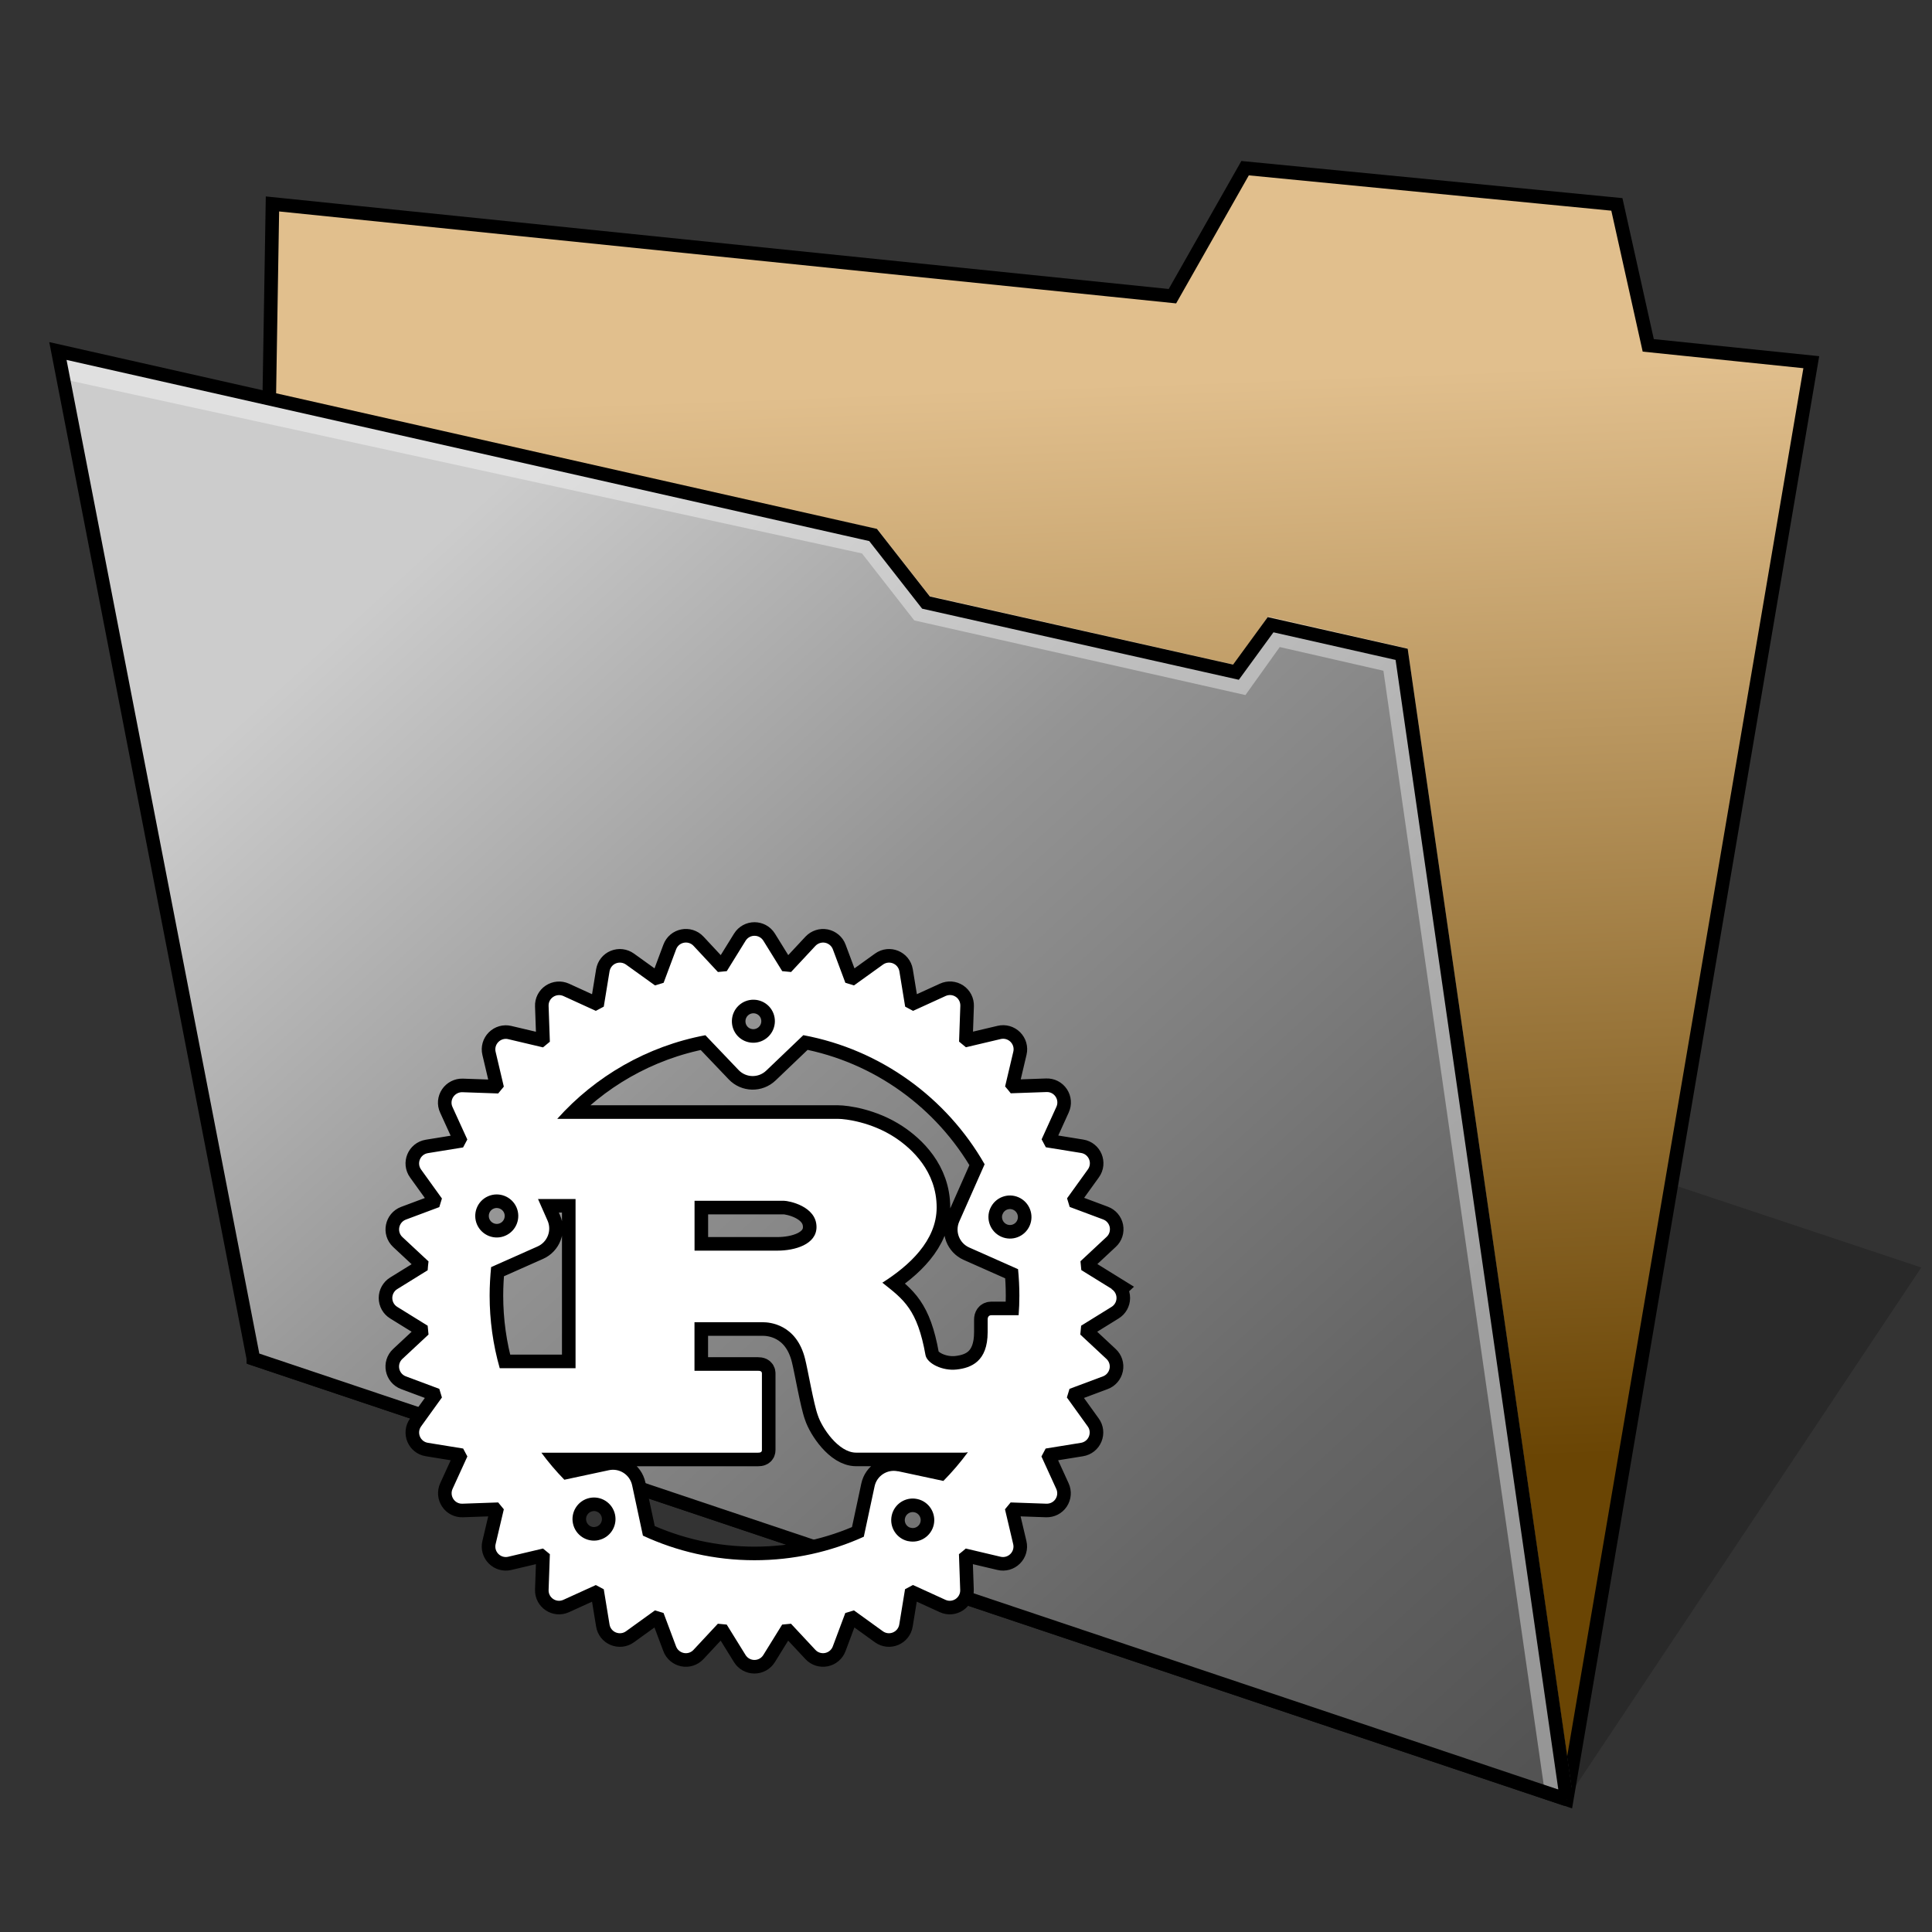 <?xml version="1.0" encoding="UTF-8" standalone="no"?>
<!-- Created with Inkscape (http://www.inkscape.org/) -->

<svg
   width="128"
   height="128"
   viewBox="0 0 33.867 33.867"
   version="1.1"
   id="svg5"
   xml:space="preserve"
   inkscape:version="1.3 (0e150ed6c4, 2023-07-21)"
   sodipodi:docname="folder-rust.svg"
   xmlns:inkscape="http://www.inkscape.org/namespaces/inkscape"
   xmlns:sodipodi="http://sodipodi.sourceforge.net/DTD/sodipodi-0.dtd"
   xmlns:xlink="http://www.w3.org/1999/xlink"
   xmlns="http://www.w3.org/2000/svg"
   xmlns:svg="http://www.w3.org/2000/svg"><rect x="0" y="0" width="33.867" height="33.867" fill="#333333" stroke="none"/><sodipodi:namedview
     id="namedview7"
     pagecolor="#ffffff"
     bordercolor="#000000"
     borderopacity="0.102"
     inkscape:showpageshadow="true"
     inkscape:pageopacity="0"
     inkscape:pagecheckerboard="false"
     inkscape:deskcolor="#dbdbdb"
     inkscape:document-units="px"
     showgrid="false"
     borderlayer="true"
     inkscape:zoom="6.4453125"
     inkscape:cx="63.922424"
     inkscape:cy="64"
     inkscape:window-width="1920"
     inkscape:window-height="1093"
     inkscape:window-x="0"
     inkscape:window-y="0"
     inkscape:window-maximized="1"
     inkscape:current-layer="layer1"
     showguides="true"><inkscape:grid
       type="xygrid"
       id="grid16"
       originx="0"
       originy="0"
       spacingy="0.265"
       spacingx="0.265"
       units="px"
       visible="false"
       empcolor="#cc3d3d"
       empopacity="0.302"
       empspacing="4" /><sodipodi:guide
       position="6.879,3.704"
       orientation="1,0"
       id="guide182"
       inkscape:locked="false" /><sodipodi:guide
       position="19.579,2.646"
       orientation="1,0"
       id="guide184"
       inkscape:locked="false" /><sodipodi:guide
       position="14.287,4.763"
       orientation="0,-1"
       id="guide186"
       inkscape:locked="false" /><sodipodi:guide
       position="10.848,17.462"
       orientation="0,-1"
       id="guide188"
       inkscape:locked="false" /></sodipodi:namedview><defs
     id="defs2"><inkscape:path-effect
       effect="perspective-envelope"
       up_left_point="1.99,6.177"
       up_right_point="27.219,7.58"
       down_left_point="2.083,31.109"
       down_right_point="28.575,31.577"
       id="path-effect2835"
       is_visible="true"
       lpeversion="1"
       deform_type="perspective"
       horizontal_mirror="false"
       vertical_mirror="false"
       overflow_perspective="false" /><inkscape:path-effect
       effect="perspective-envelope"
       up_left_point="4.824,3.65"
       up_right_point="32.915,2.106"
       down_left_point="5.292,31.568"
       down_right_point="31.605,31.568"
       id="path-effect2833"
       is_visible="true"
       lpeversion="1"
       deform_type="perspective"
       horizontal_mirror="false"
       vertical_mirror="false"
       overflow_perspective="false" /><inkscape:path-effect
       effect="perspective-envelope"
       up_left_point="6.333,3.402"
       up_right_point="31.732,3.402"
       down_left_point="5.457,31.75"
       down_right_point="31.732,31.75"
       id="path-effect13169"
       is_visible="true"
       lpeversion="1"
       deform_type="perspective"
       horizontal_mirror="false"
       vertical_mirror="false"
       overflow_perspective="false" /><inkscape:path-effect
       effect="perspective-envelope"
       up_left_point="5.457,3.402"
       up_right_point="31.732,3.402"
       down_left_point="5.457,31.75"
       down_right_point="31.732,31.75"
       id="path-effect13167"
       is_visible="true"
       lpeversion="1"
       deform_type="perspective"
       horizontal_mirror="false"
       vertical_mirror="false"
       overflow_perspective="false" /><inkscape:path-effect
       effect="perspective-envelope"
       up_left_point="5.539,3.402"
       up_right_point="31.732,3.609"
       down_left_point="4.762,31.75"
       down_right_point="31.732,31.75"
       id="path-effect13165"
       is_visible="true"
       lpeversion="1"
       deform_type="perspective"
       horizontal_mirror="false"
       vertical_mirror="false"
       overflow_perspective="false" /><inkscape:path-effect
       effect="perspective-envelope"
       up_left_point="5.539,3.402"
       up_right_point="31.732,3.609"
       down_left_point="4.762,31.75"
       down_right_point="31.732,31.75"
       id="path-effect13163"
       is_visible="true"
       lpeversion="1"
       deform_type="perspective"
       horizontal_mirror="false"
       vertical_mirror="false"
       overflow_perspective="false" /><inkscape:path-effect
       effect="perspective-envelope"
       up_left_point="2.117,6.35"
       up_right_point="28.575,5.292"
       down_left_point="3.022,31.75"
       down_right_point="29.084,31.75"
       id="path-effect12133"
       is_visible="true"
       lpeversion="1"
       deform_type="perspective"
       horizontal_mirror="false"
       vertical_mirror="false"
       overflow_perspective="false" /><inkscape:path-effect
       effect="perspective-envelope"
       up_left_point="4.762,3.44"
       up_right_point="31.75,3.969"
       down_left_point="4.762,31.75"
       down_right_point="31.609,31.75"
       id="path-effect12131"
       is_visible="true"
       lpeversion="1"
       deform_type="perspective"
       horizontal_mirror="false"
       vertical_mirror="false"
       overflow_perspective="false" /><inkscape:path-effect
       effect="perspective-envelope"
       up_left_point="2.117,6.35"
       up_right_point="28.575,8.467"
       down_left_point="1.058,31.75"
       down_right_point="28.575,31.75"
       id="path-effect12129"
       is_visible="true"
       lpeversion="1"
       deform_type="perspective"
       horizontal_mirror="false"
       vertical_mirror="false"
       overflow_perspective="false" /><inkscape:path-effect
       effect="perspective-envelope"
       up_left_point="3.175,3.175"
       up_right_point="31.75,4.233"
       down_left_point="3.175,31.75"
       down_right_point="30.516,31.75"
       id="path-effect12105"
       is_visible="true"
       lpeversion="1"
       deform_type="perspective"
       horizontal_mirror="false"
       vertical_mirror="false"
       overflow_perspective="false" /><inkscape:path-effect
       effect="perspective-envelope"
       up_left_point="1.058,8.467"
       up_right_point="28.575,7.408"
       down_left_point="1.058,31.75"
       down_right_point="28.575,31.75"
       id="path-effect12103"
       is_visible="true"
       lpeversion="1"
       deform_type="perspective"
       horizontal_mirror="false"
       vertical_mirror="false"
       overflow_perspective="false" /><inkscape:path-effect
       effect="perspective-envelope"
       up_left_point="1.058,7.408"
       up_right_point="26.458,11.642"
       down_left_point="3.175,27.517"
       down_right_point="28.575,31.75"
       id="path-effect12101"
       is_visible="true"
       lpeversion="1"
       deform_type="perspective"
       horizontal_mirror="false"
       vertical_mirror="false"
       overflow_perspective="false" /><inkscape:path-effect
       effect="perspective-envelope"
       up_left_point="5.292,3.175"
       up_right_point="30.692,5.292"
       down_left_point="3.175,27.517"
       down_right_point="28.575,31.75"
       id="path-effect12099"
       is_visible="true"
       lpeversion="1"
       deform_type="perspective"
       horizontal_mirror="false"
       vertical_mirror="false"
       overflow_perspective="false" /><inkscape:path-effect
       effect="perspective-envelope"
       up_left_point="4.233,8.467"
       up_right_point="27.517,8.467"
       down_left_point="2.646,32.279"
       down_right_point="27.517,31.75"
       id="path-effect12087"
       is_visible="true"
       lpeversion="1"
       deform_type="perspective"
       horizontal_mirror="false"
       vertical_mirror="false"
       overflow_perspective="false" /><inkscape:path-effect
       effect="perspective-envelope"
       up_left_point="6.879,5.556"
       up_right_point="30.692,5.292"
       down_left_point="6.879,31.75"
       down_right_point="29.633,31.75"
       id="path-effect12085"
       is_visible="true"
       lpeversion="1"
       deform_type="perspective"
       horizontal_mirror="false"
       vertical_mirror="false"
       overflow_perspective="false" /><linearGradient
       inkscape:collect="always"
       id="linearGradient935"><stop
         style="stop-color:#000000;stop-opacity:1;"
         offset="0"
         id="stop931" /><stop
         style="stop-color:#000000;stop-opacity:0;"
         offset="1"
         id="stop933" /></linearGradient><linearGradient
       id="linearGradient4381"
       inkscape:collect="always"><stop
         id="stop4377"
         offset="0"
         style="stop-color:#fafafa;stop-opacity:0" /><stop
         id="stop4379"
         offset="1"
         style="stop-color:#252525;stop-opacity:0.65" /></linearGradient><linearGradient
       inkscape:collect="always"
       id="linearGradient4365"><stop
         style="stop-color:#e1bf8d;stop-opacity:1"
         offset="0"
         id="stop4361" /><stop
         style="stop-color:#6a4504;stop-opacity:1"
         offset="1"
         id="stop4363" /></linearGradient><linearGradient
       inkscape:collect="always"
       id="linearGradient4406"><stop
         style="stop-color:#cccccc;stop-opacity:1;"
         offset="0"
         id="stop4402" /><stop
         style="stop-color:#949494;stop-opacity:1;"
         offset="0.315"
         id="stop2" /><stop
         style="stop-color:#666666;stop-opacity:1;"
         offset="0.7"
         id="stop3" /><stop
         style="stop-color:#4d4d4d;stop-opacity:1;"
         offset="1"
         id="stop4404" /></linearGradient><linearGradient
       inkscape:collect="always"
       xlink:href="#linearGradient4381"
       id="linearGradient4385"
       gradientUnits="userSpaceOnUse"
       gradientTransform="matrix(4,0,0,4,-32.919,-875.694)"
       x1="13.675"
       y1="290.159"
       x2="13.043"
       y2="291.615" /><linearGradient
       inkscape:collect="always"
       xlink:href="#linearGradient4406"
       id="linearGradient1113"
       gradientUnits="userSpaceOnUse"
       x1="6.019"
       y1="273.939"
       x2="27.019"
       y2="296.939"
       gradientTransform="translate(0.03,-263.021)" /><linearGradient
       inkscape:collect="always"
       xlink:href="#linearGradient4365"
       id="linearGradient1121"
       x1="26.883"
       y1="269.458"
       x2="27.6"
       y2="288.557"
       gradientUnits="userSpaceOnUse"
       gradientTransform="translate(0.03,-263.021)" /><linearGradient
       id="linearGradient4537"
       inkscape:collect="always"><stop
         id="stop4533"
         offset="0"
         style="stop-color:#ffffff;stop-opacity:1;" /><stop
         style="stop-color:#ffffff;stop-opacity:1"
         offset="0.583"
         id="stop4541" /><stop
         id="stop4543"
         offset="0.833"
         style="stop-color:#bababa;stop-opacity:1;" /><stop
         id="stop4535"
         offset="1"
         style="stop-color:#757575;stop-opacity:1" /></linearGradient><linearGradient
       gradientTransform="matrix(4,0,0,4,5.292,-893.117)"
       gradientUnits="userSpaceOnUse"
       y2="295.413"
       x2="5.027"
       y1="292.502"
       x1="0.794"
       id="linearGradient4539"
       xlink:href="#linearGradient4537"
       inkscape:collect="always" /><linearGradient
       id="linearGradient4454"><stop
         id="stop1334"
         offset="0"
         style="stop-color:#d21e1e;stop-opacity:1" /><stop
         id="stop1336"
         offset="1"
         style="stop-color:#e05e4c;stop-opacity:1" /></linearGradient><linearGradient
       gradientTransform="translate(-384.57,-499.8)"
       gradientUnits="userSpaceOnUse"
       y2="525.725"
       x2="391.89"
       y1="544.092"
       x1="403.421"
       id="linearGradient4213"
       xlink:href="#linearGradient4454" /><linearGradient
       id="linearGradient4472"><stop
         id="stop1340"
         offset="0"
         style="stop-color:#ffa92d;stop-opacity:1" /><stop
         id="stop1342"
         offset="1"
         style="stop-color:#ffc169;stop-opacity:1" /></linearGradient><linearGradient
       gradientTransform="translate(-384.57,-499.8)"
       gradientUnits="userSpaceOnUse"
       y2="505.319"
       x2="391.154"
       y1="523.203"
       x1="401.296"
       id="linearGradient4235"
       xlink:href="#linearGradient4472" /><linearGradient
       id="linearGradient4422-8"><stop
         id="stop1346"
         offset="0"
         style="stop-color:#377d50;stop-opacity:1" /><stop
         id="stop1348"
         offset="1"
         style="stop-color:#54d883;stop-opacity:1" /></linearGradient><linearGradient
       gradientTransform="translate(-384.57,-499.8)"
       gradientUnits="userSpaceOnUse"
       y2="503.798"
       x2="413.779"
       y1="523.798"
       x1="424.602"
       id="linearGradient4257"
       xlink:href="#linearGradient4422-8" /><linearGradient
       id="linearGradient4438"><stop
         id="stop1352"
         offset="0"
         style="stop-color:#375a7d;stop-opacity:1" /><stop
         id="stop1354"
         offset="1"
         style="stop-color:#54a3d8;stop-opacity:1" /></linearGradient><linearGradient
       gradientTransform="translate(-384.57,-499.8)"
       gradientUnits="userSpaceOnUse"
       y2="525.748"
       x2="412.118"
       y1="543.488"
       x1="420.884"
       id="linearGradient4279"
       xlink:href="#linearGradient4438" /><linearGradient
       gradientTransform="translate(0.001,-0.002)"
       gradientUnits="userSpaceOnUse"
       y2="44"
       x2="44"
       y1="4"
       x1="4"
       id="linearGradient4220"
       xlink:href="#linearGradient935" /></defs><g
     inkscape:label="Layer 1"
     inkscape:groupmode="layer"
     id="layer1"><g
       id="g1"><path
         style="fill:#000000;fill-opacity:0.196;stroke:none;stroke-width:0.725;stroke-miterlimit:4;stroke-dasharray:none;stroke-opacity:1;paint-order:markers stroke fill"
         d="m 27.463,31.544 6.216,-9.325 -6.216,-2.072 z"
         id="path1768"
         inkscape:connector-curvature="0"
         sodipodi:nodetypes="cccc" /></g><g
       inkscape:label="Layer 1"
       id="layer1-3"
       transform="translate(35.062,-262.315)" /><path
       id="rect835"
       style="fill:url(#linearGradient1121);fill-opacity:1;stroke:none;stroke-width:0.538;stroke-linecap:round;paint-order:markers fill stroke;stop-color:#000000"
       d="M 4.776,3.575 20.552,5.192 21.826,2.948 28.342,3.583 28.892,6.055 31.75,6.35 27.463,31.544 4.442,23.818 Z"
       sodipodi:nodetypes="ccccccccc" /><path
       style="fill:none;stroke:#000000;stroke-width:0.238;stroke-linecap:butt;stroke-linejoin:miter;stroke-dasharray:none;stroke-opacity:1"
       d="M 4.442,23.818 4.776,3.575 20.552,5.192 l 1.274,-2.244 6.517,0.635 0.55,2.471 2.858,0.295 -4.287,25.194 z"
       id="path1549"
       sodipodi:nodetypes="ccccccccc" /><path
       id="rect833"
       style="fill:url(#linearGradient1113);fill-opacity:1;stroke:none;stroke-width:0.517;stroke-linecap:round;paint-order:markers fill stroke;stop-color:#000000"
       d="m 1.015,6.153 14.291,3.225 0.927,1.185 5.434,1.22 0.607,-0.832 2.297,0.519 2.892,20.074 -23.021,-7.725 z"
       sodipodi:nodetypes="ccccccccc" /><path
       style="fill:none;stroke:#ffffff;stroke-width:0.476;stroke-linecap:butt;stroke-linejoin:miter;stroke-dasharray:none;stroke-opacity:0.39"
       d="m 1.061,6.393 14.184,3.094 0.917,1.175 5.568,1.255 0.602,-0.842 2.131,0.487 2.849,19.803"
       id="path2"
       sodipodi:nodetypes="ccccccc" /><path
       style="fill:none;stroke:#000000;stroke-width:0.238;stroke-linecap:butt;stroke-linejoin:miter;stroke-dasharray:none;stroke-opacity:1"
       d="M 27.463,31.544 4.442,23.818 1.015,6.153 15.305,9.378 l 0.927,1.185 5.434,1.22 0.607,-0.832 2.297,0.519 2.892,20.074"
       id="path1553"
       sodipodi:nodetypes="ccccccccc" /><path
       d="m 19.488,22.594 -0.533,-0.33 c -0.004,-0.052 -0.009,-0.104 -0.015,-0.155 l 0.458,-0.427 c 0.047,-0.043 0.067,-0.108 0.055,-0.17 -0.012,-0.062 -0.056,-0.114 -0.116,-0.136 l -0.586,-0.219 c -0.015,-0.051 -0.03,-0.101 -0.046,-0.151 l 0.365,-0.507 c 0.08,-0.111 0.015,-0.267 -0.119,-0.288 l -0.618,-0.1 c -0.024,-0.047 -0.049,-0.093 -0.074,-0.139 l 0.259,-0.57 c 0.027,-0.058 0.021,-0.125 -0.014,-0.178 -0.035,-0.053 -0.095,-0.084 -0.159,-0.081 l -0.627,0.022 c -0.032,-0.041 -0.065,-0.081 -0.099,-0.12 l 0.144,-0.61 c 0.015,-0.062 -0.004,-0.127 -0.049,-0.172 -0.045,-0.045 -0.11,-0.064 -0.172,-0.049 l -0.61,0.144 c -0.04,-0.034 -0.08,-0.067 -0.12,-0.099 l 0.022,-0.627 c 0.002,-0.064 -0.028,-0.124 -0.081,-0.159 -0.053,-0.035 -0.12,-0.04 -0.178,-0.013 l -0.569,0.26 c -0.046,-0.025 -0.092,-0.05 -0.139,-0.074 l -0.101,-0.618 c -0.022,-0.134 -0.178,-0.199 -0.288,-0.119 l -0.508,0.365 c -0.05,-0.015 -0.1,-0.031 -0.151,-0.046 l -0.219,-0.586 c -0.022,-0.06 -0.074,-0.103 -0.136,-0.116 -0.062,-0.012 -0.126,0.009 -0.17,0.055 l -0.427,0.458 c -0.052,-0.006 -0.103,-0.011 -0.155,-0.015 l -0.33,-0.533 c -0.072,-0.116 -0.24,-0.116 -0.312,0 l -0.33,0.533 c -0.052,0.004 -0.104,0.009 -0.155,0.015 l -0.427,-0.458 c -0.093,-0.1 -0.259,-0.067 -0.306,0.061 l -0.219,0.586 c -0.051,0.015 -0.101,0.03 -0.151,0.046 l -0.508,-0.365 c -0.052,-0.037 -0.119,-0.045 -0.178,-0.021 -0.059,0.024 -0.1,0.077 -0.111,0.14 l -0.101,0.618 c -0.047,0.024 -0.093,0.049 -0.139,0.074 l -0.569,-0.26 c -0.058,-0.026 -0.125,-0.02 -0.178,0.015 -0.053,0.035 -0.084,0.095 -0.081,0.159 l 0.022,0.627 c -0.041,0.033 -0.081,0.066 -0.12,0.099 l -0.61,-0.144 c -0.062,-0.015 -0.127,0.004 -0.172,0.049 -0.045,0.045 -0.064,0.11 -0.049,0.172 l 0.144,0.611 c -0.033,0.04 -0.066,0.08 -0.099,0.12 l -0.627,-0.022 c -0.063,-0.002 -0.123,0.029 -0.159,0.081 -0.036,0.053 -0.042,0.12 -0.015,0.178 l 0.26,0.57 c -0.025,0.046 -0.05,0.092 -0.074,0.139 l -0.617,0.1 c -0.135,0.022 -0.199,0.178 -0.119,0.288 l 0.365,0.507 c -0.015,0.05 -0.031,0.1 -0.046,0.151 l -0.586,0.219 c -0.127,0.048 -0.16,0.213 -0.061,0.306 l 0.458,0.427 c -0.006,0.052 -0.012,0.103 -0.015,0.155 l -0.533,0.33 c -0.054,0.033 -0.087,0.093 -0.087,0.156 0,0.064 0.033,0.123 0.087,0.156 l 0.533,0.33 c 0.004,0.052 0.01,0.104 0.015,0.155 l -0.458,0.427 c -0.1,0.093 -0.067,0.258 0.061,0.306 l 0.586,0.219 c 0.015,0.051 0.03,0.101 0.046,0.151 l -0.365,0.507 c -0.08,0.111 -0.015,0.267 0.12,0.288 l 0.617,0.1 c 0.024,0.047 0.049,0.093 0.074,0.139 l -0.26,0.569 c -0.026,0.058 -0.02,0.125 0.015,0.178 0.035,0.053 0.095,0.084 0.159,0.081 l 0.626,-0.022 c 0.033,0.041 0.066,0.081 0.099,0.12 l -0.144,0.611 c -0.015,0.062 0.004,0.127 0.049,0.172 0.045,0.045 0.11,0.064 0.172,0.049 l 0.61,-0.144 c 0.04,0.034 0.08,0.066 0.12,0.099 l -0.022,0.627 c -0.005,0.136 0.135,0.23 0.259,0.173 l 0.569,-0.259 c 0.046,0.025 0.092,0.05 0.139,0.074 l 0.101,0.617 c 0.01,0.063 0.052,0.116 0.111,0.14 0.059,0.024 0.126,0.017 0.178,-0.021 l 0.507,-0.366 c 0.05,0.015 0.1,0.031 0.151,0.046 l 0.219,0.585 c 0.022,0.06 0.074,0.103 0.136,0.116 0.062,0.013 0.127,-0.008 0.17,-0.055 l 0.427,-0.458 c 0.052,0.006 0.103,0.011 0.155,0.015 l 0.33,0.533 c 0.033,0.054 0.092,0.087 0.156,0.087 0.064,7e-6 0.123,-0.033 0.156,-0.087 l 0.33,-0.533 c 0.052,-0.004 0.104,-0.01 0.155,-0.015 l 0.427,0.458 c 0.043,0.047 0.108,0.067 0.17,0.055 0.062,-0.012 0.114,-0.056 0.136,-0.116 l 0.219,-0.585 c 0.051,-0.015 0.101,-0.03 0.151,-0.046 l 0.507,0.366 c 0.111,0.08 0.266,0.015 0.288,-0.12 l 0.101,-0.617 c 0.047,-0.024 0.093,-0.049 0.139,-0.074 l 0.569,0.26 c 0.124,0.057 0.264,-0.037 0.259,-0.173 l -0.022,-0.627 c 0.041,-0.032 0.081,-0.065 0.12,-0.099 l 0.61,0.144 c 0.062,0.015 0.127,-0.004 0.172,-0.049 0.045,-0.045 0.064,-0.11 0.049,-0.172 l -0.144,-0.611 c 0.033,-0.04 0.066,-0.08 0.099,-0.12 l 0.627,0.022 c 0.064,0.002 0.124,-0.028 0.159,-0.081 0.035,-0.053 0.041,-0.12 0.014,-0.178 l -0.26,-0.569 c 0.025,-0.046 0.05,-0.092 0.074,-0.139 l 0.618,-0.1 c 0.063,-0.01 0.116,-0.052 0.14,-0.111 0.024,-0.059 0.017,-0.126 -0.021,-0.177 l -0.365,-0.507 c 0.016,-0.05 0.031,-0.1 0.046,-0.151 l 0.586,-0.219 c 0.06,-0.022 0.103,-0.074 0.116,-0.136 0.013,-0.062 -0.008,-0.127 -0.055,-0.17 l -0.458,-0.427 c 0.005,-0.052 0.011,-0.103 0.015,-0.155 l 0.533,-0.33 c 0.054,-0.033 0.087,-0.092 0.087,-0.156 0,-0.064 -0.033,-0.123 -0.087,-0.156 z m -3.568,4.422 c -0.204,-0.044 -0.333,-0.245 -0.289,-0.449 0.044,-0.204 0.244,-0.334 0.448,-0.29 0.204,0.044 0.333,0.245 0.29,0.448 -0.044,0.204 -0.244,0.334 -0.448,0.29 z m -0.181,-1.225 c -0.186,-0.04 -0.369,0.079 -0.408,0.264 l -0.189,0.883 c -0.584,0.265 -1.233,0.412 -1.916,0.412 -0.699,0 -1.361,-0.155 -1.956,-0.431 l -0.189,-0.883 c -0.04,-0.186 -0.223,-0.304 -0.408,-0.264 l -0.78,0.167 C 9.748,25.791 9.613,25.632 9.49,25.465 h 3.794 c 0.043,0 0.072,-0.008 0.072,-0.047 v -1.342 c 0,-0.039 -0.029,-0.047 -0.072,-0.047 h -1.11 v -0.851 h 1.2 c 0.11,0 0.586,0.031 0.738,0.64 0.048,0.187 0.152,0.796 0.224,0.991 0.071,0.219 0.362,0.655 0.671,0.655 h 1.891 c 0.021,0 0.044,-0.002 0.069,-0.008 -0.131,0.178 -0.275,0.347 -0.43,0.504 l -0.798,-0.171 z m -5.247,1.207 c -0.204,0.044 -0.404,-0.086 -0.448,-0.29 -0.044,-0.204 0.086,-0.405 0.289,-0.449 0.204,-0.044 0.404,0.086 0.448,0.29 0.044,0.204 -0.086,0.405 -0.289,0.448 z m -1.439,-5.836 c 0.084,0.191 -0.002,0.414 -0.192,0.498 -0.19,0.085 -0.413,-0.002 -0.498,-0.192 -0.084,-0.191 0.001,-0.414 0.192,-0.498 0.19,-0.084 0.413,0.002 0.498,0.192 z m -0.442,1.049 0.812,-0.361 c 0.174,-0.077 0.252,-0.281 0.175,-0.454 l -0.167,-0.378 h 0.658 v 2.966 H 8.76 c -0.118,-0.414 -0.177,-0.843 -0.177,-1.273 0,-0.169 0.01,-0.335 0.026,-0.499 z m 3.564,-0.288 v -0.874 h 1.567 c 0.081,0 0.571,0.093 0.571,0.46 0,0.304 -0.376,0.414 -0.686,0.414 h -1.453 z m 5.694,0.787 c 0,0.116 -0.004,0.231 -0.013,0.345 h -0.476 c -0.048,0 -0.067,0.031 -0.067,0.078 v 0.219 c 0,0.515 -0.29,0.627 -0.545,0.655 -0.242,0.027 -0.511,-0.101 -0.544,-0.25 -0.143,-0.804 -0.381,-0.976 -0.757,-1.272 0.467,-0.296 0.952,-0.734 0.952,-1.319 0,-0.632 -0.433,-1.03 -0.729,-1.225 -0.414,-0.273 -0.873,-0.328 -0.997,-0.328 H 9.768 c 0.668,-0.746 1.573,-1.274 2.597,-1.466 l 0.581,0.609 c 0.131,0.138 0.349,0.143 0.486,0.011 l 0.65,-0.621 c 1.361,0.253 2.514,1.101 3.178,2.263 l -0.445,1.005 c -0.077,0.174 0.002,0.377 0.175,0.454 l 0.856,0.38 c 0.015,0.152 0.023,0.306 0.023,0.461 z m -4.923,-5.081 c 0.151,-0.144 0.389,-0.138 0.533,0.011 0.144,0.151 0.138,0.39 -0.013,0.534 -0.151,0.144 -0.389,0.139 -0.533,-0.011 -0.143,-0.151 -0.137,-0.39 0.013,-0.534 z m 4.414,3.552 c 0.084,-0.191 0.307,-0.277 0.497,-0.192 0.19,0.085 0.276,0.308 0.192,0.498 -0.084,0.191 -0.307,0.277 -0.498,0.192 -0.19,-0.085 -0.276,-0.308 -0.192,-0.498 z"
       id="path2576"
       style="fill:none;fill-opacity:1;stroke:#000000;stroke-width:0.476;stroke-dasharray:none;stroke-opacity:1"
       sodipodi:nodetypes="cccccccccccccccccccccccccccccccccccccccccccccccccccccccscccccccccccccccccccccccccccccccccccccccccccccccccccccccccccccccccccccccccccccccccccccccccccccccccccccccscccccssssccsccssccccccccccccccccccccccccccccsssccccssscccscsccccccccccccccccccccccc" /><path
       d="m 19.488,22.594 -0.533,-0.33 c -0.004,-0.052 -0.009,-0.104 -0.015,-0.155 l 0.458,-0.427 c 0.047,-0.043 0.067,-0.108 0.055,-0.17 -0.012,-0.062 -0.056,-0.114 -0.116,-0.136 l -0.586,-0.219 c -0.015,-0.051 -0.03,-0.101 -0.046,-0.151 l 0.365,-0.507 c 0.08,-0.111 0.015,-0.267 -0.119,-0.288 l -0.618,-0.1 c -0.024,-0.047 -0.049,-0.093 -0.074,-0.139 l 0.259,-0.57 c 0.027,-0.058 0.021,-0.125 -0.014,-0.178 -0.035,-0.053 -0.095,-0.084 -0.159,-0.081 l -0.627,0.022 c -0.032,-0.041 -0.065,-0.081 -0.099,-0.12 l 0.144,-0.61 c 0.015,-0.062 -0.004,-0.127 -0.049,-0.172 -0.045,-0.045 -0.11,-0.064 -0.172,-0.049 l -0.61,0.144 c -0.04,-0.034 -0.08,-0.067 -0.12,-0.099 l 0.022,-0.627 c 0.002,-0.064 -0.028,-0.124 -0.081,-0.159 -0.053,-0.035 -0.12,-0.04 -0.178,-0.013 l -0.569,0.26 c -0.046,-0.025 -0.092,-0.05 -0.139,-0.074 l -0.101,-0.618 c -0.022,-0.134 -0.178,-0.199 -0.288,-0.119 l -0.508,0.365 c -0.05,-0.015 -0.1,-0.031 -0.151,-0.046 l -0.219,-0.586 c -0.022,-0.06 -0.074,-0.103 -0.136,-0.116 -0.062,-0.012 -0.126,0.009 -0.17,0.055 l -0.427,0.458 c -0.052,-0.006 -0.103,-0.011 -0.155,-0.015 l -0.33,-0.533 c -0.072,-0.116 -0.24,-0.116 -0.312,0 l -0.33,0.533 c -0.052,0.004 -0.104,0.009 -0.155,0.015 l -0.427,-0.458 c -0.093,-0.1 -0.259,-0.067 -0.306,0.061 l -0.219,0.586 c -0.051,0.015 -0.101,0.03 -0.151,0.046 l -0.508,-0.365 c -0.052,-0.037 -0.119,-0.045 -0.178,-0.021 -0.059,0.024 -0.1,0.077 -0.111,0.14 l -0.101,0.618 c -0.047,0.024 -0.093,0.049 -0.139,0.074 l -0.569,-0.26 c -0.058,-0.026 -0.125,-0.02 -0.178,0.015 -0.053,0.035 -0.084,0.095 -0.081,0.159 l 0.022,0.627 c -0.041,0.033 -0.081,0.066 -0.12,0.099 l -0.61,-0.144 c -0.062,-0.015 -0.127,0.004 -0.172,0.049 -0.045,0.045 -0.064,0.11 -0.049,0.172 l 0.144,0.611 c -0.033,0.04 -0.066,0.08 -0.099,0.12 l -0.627,-0.022 c -0.063,-0.002 -0.123,0.029 -0.159,0.081 -0.036,0.053 -0.042,0.12 -0.015,0.178 l 0.26,0.57 c -0.025,0.046 -0.05,0.092 -0.074,0.139 l -0.617,0.1 c -0.135,0.022 -0.199,0.178 -0.119,0.288 l 0.365,0.507 c -0.015,0.05 -0.031,0.1 -0.046,0.151 l -0.586,0.219 c -0.127,0.048 -0.16,0.213 -0.061,0.306 l 0.458,0.427 c -0.006,0.052 -0.012,0.103 -0.015,0.155 l -0.533,0.33 c -0.054,0.033 -0.087,0.093 -0.087,0.156 0,0.064 0.033,0.123 0.087,0.156 l 0.533,0.33 c 0.004,0.052 0.01,0.104 0.015,0.155 l -0.458,0.427 c -0.1,0.093 -0.067,0.258 0.061,0.306 l 0.586,0.219 c 0.015,0.051 0.03,0.101 0.046,0.151 l -0.365,0.507 c -0.08,0.111 -0.015,0.267 0.12,0.288 l 0.617,0.1 c 0.024,0.047 0.049,0.093 0.074,0.139 l -0.26,0.569 c -0.026,0.058 -0.02,0.125 0.015,0.178 0.035,0.053 0.095,0.084 0.159,0.081 l 0.626,-0.022 c 0.033,0.041 0.066,0.081 0.099,0.12 l -0.144,0.611 c -0.015,0.062 0.004,0.127 0.049,0.172 0.045,0.045 0.11,0.064 0.172,0.049 l 0.61,-0.144 c 0.04,0.034 0.08,0.066 0.12,0.099 l -0.022,0.627 c -0.005,0.136 0.135,0.23 0.259,0.173 l 0.569,-0.259 c 0.046,0.025 0.092,0.05 0.139,0.074 l 0.101,0.617 c 0.01,0.063 0.052,0.116 0.111,0.14 0.059,0.024 0.126,0.017 0.178,-0.021 l 0.507,-0.366 c 0.05,0.015 0.1,0.031 0.151,0.046 l 0.219,0.585 c 0.022,0.06 0.074,0.103 0.136,0.116 0.062,0.013 0.127,-0.008 0.17,-0.055 l 0.427,-0.458 c 0.052,0.006 0.103,0.011 0.155,0.015 l 0.33,0.533 c 0.033,0.054 0.092,0.087 0.156,0.087 0.064,7e-6 0.123,-0.033 0.156,-0.087 l 0.33,-0.533 c 0.052,-0.004 0.104,-0.01 0.155,-0.015 l 0.427,0.458 c 0.043,0.047 0.108,0.067 0.17,0.055 0.062,-0.012 0.114,-0.056 0.136,-0.116 l 0.219,-0.585 c 0.051,-0.015 0.101,-0.03 0.151,-0.046 l 0.507,0.366 c 0.111,0.08 0.266,0.015 0.288,-0.12 l 0.101,-0.617 c 0.047,-0.024 0.093,-0.049 0.139,-0.074 l 0.569,0.26 c 0.124,0.057 0.264,-0.037 0.259,-0.173 l -0.022,-0.627 c 0.041,-0.032 0.081,-0.065 0.12,-0.099 l 0.61,0.144 c 0.062,0.015 0.127,-0.004 0.172,-0.049 0.045,-0.045 0.064,-0.11 0.049,-0.172 l -0.144,-0.611 c 0.033,-0.04 0.066,-0.08 0.099,-0.12 l 0.627,0.022 c 0.064,0.002 0.124,-0.028 0.159,-0.081 0.035,-0.053 0.041,-0.12 0.014,-0.178 l -0.26,-0.569 c 0.025,-0.046 0.05,-0.092 0.074,-0.139 l 0.618,-0.1 c 0.063,-0.01 0.116,-0.052 0.14,-0.111 0.024,-0.059 0.017,-0.126 -0.021,-0.177 l -0.365,-0.507 c 0.016,-0.05 0.031,-0.1 0.046,-0.151 l 0.586,-0.219 c 0.06,-0.022 0.103,-0.074 0.116,-0.136 0.013,-0.062 -0.008,-0.127 -0.055,-0.17 l -0.458,-0.427 c 0.005,-0.052 0.011,-0.103 0.015,-0.155 l 0.533,-0.33 c 0.054,-0.033 0.087,-0.092 0.087,-0.156 0,-0.064 -0.033,-0.123 -0.087,-0.156 z m -3.568,4.422 c -0.204,-0.044 -0.333,-0.245 -0.289,-0.449 0.044,-0.204 0.244,-0.334 0.448,-0.29 0.204,0.044 0.333,0.245 0.29,0.448 -0.044,0.204 -0.244,0.334 -0.448,0.29 z m -0.181,-1.225 c -0.186,-0.04 -0.369,0.079 -0.408,0.264 l -0.189,0.883 c -0.584,0.265 -1.233,0.412 -1.916,0.412 -0.699,0 -1.361,-0.155 -1.956,-0.431 l -0.189,-0.883 c -0.04,-0.186 -0.223,-0.304 -0.408,-0.264 l -0.78,0.167 C 9.748,25.791 9.613,25.632 9.49,25.465 h 3.794 c 0.043,0 0.072,-0.008 0.072,-0.047 v -1.342 c 0,-0.039 -0.029,-0.047 -0.072,-0.047 h -1.11 v -0.851 h 1.2 c 0.11,0 0.586,0.031 0.738,0.64 0.048,0.187 0.152,0.796 0.224,0.991 0.071,0.219 0.362,0.655 0.671,0.655 h 1.891 c 0.021,0 0.044,-0.002 0.069,-0.008 -0.131,0.178 -0.275,0.347 -0.43,0.504 l -0.798,-0.171 z m -5.247,1.207 c -0.204,0.044 -0.404,-0.086 -0.448,-0.29 -0.044,-0.204 0.086,-0.405 0.289,-0.449 0.204,-0.044 0.404,0.086 0.448,0.29 0.044,0.204 -0.086,0.405 -0.289,0.448 z m -1.439,-5.836 c 0.084,0.191 -0.002,0.414 -0.192,0.498 -0.19,0.085 -0.413,-0.002 -0.498,-0.192 -0.084,-0.191 0.001,-0.414 0.192,-0.498 0.19,-0.084 0.413,0.002 0.498,0.192 z m -0.442,1.049 0.812,-0.361 c 0.174,-0.077 0.252,-0.281 0.175,-0.454 l -0.167,-0.378 h 0.658 v 2.966 H 8.76 c -0.118,-0.414 -0.177,-0.843 -0.177,-1.273 0,-0.169 0.01,-0.335 0.026,-0.499 z m 3.564,-0.288 v -0.874 h 1.567 c 0.081,0 0.571,0.093 0.571,0.46 0,0.304 -0.376,0.414 -0.686,0.414 h -1.453 z m 5.694,0.787 c 0,0.116 -0.004,0.231 -0.013,0.345 h -0.476 c -0.048,0 -0.067,0.031 -0.067,0.078 v 0.219 c 0,0.515 -0.29,0.627 -0.545,0.655 -0.242,0.027 -0.511,-0.101 -0.544,-0.25 -0.143,-0.804 -0.381,-0.976 -0.757,-1.272 0.467,-0.296 0.952,-0.734 0.952,-1.319 0,-0.632 -0.433,-1.03 -0.729,-1.225 -0.414,-0.273 -0.873,-0.328 -0.997,-0.328 H 9.768 c 0.668,-0.746 1.573,-1.274 2.597,-1.466 l 0.581,0.609 c 0.131,0.138 0.349,0.143 0.486,0.011 l 0.65,-0.621 c 1.361,0.253 2.514,1.101 3.178,2.263 l -0.445,1.005 c -0.077,0.174 0.002,0.377 0.175,0.454 l 0.856,0.38 c 0.015,0.152 0.023,0.306 0.023,0.461 z m -4.923,-5.081 c 0.151,-0.144 0.389,-0.138 0.533,0.011 0.144,0.151 0.138,0.39 -0.013,0.534 -0.151,0.144 -0.389,0.139 -0.533,-0.011 -0.143,-0.151 -0.137,-0.39 0.013,-0.534 z m 4.414,3.552 c 0.084,-0.191 0.307,-0.277 0.497,-0.192 0.19,0.085 0.276,0.308 0.192,0.498 -0.084,0.191 -0.307,0.277 -0.498,0.192 -0.19,-0.085 -0.276,-0.308 -0.192,-0.498 z"
       id="path1164"
       style="fill:#ffffff;fill-opacity:1;stroke-width:0.066"
       sodipodi:nodetypes="cccccccccccccccccccccccccccccccccccccccccccccccccccccccscccccccccccccccccccccccccccccccccccccccccccccccccccccccccccccccccccccccccccccccccccccccccccccccccccccccscccccssssccsccssccccccccccccccccccccccccccccsssccccssscccscsccccccccccccccccccccccc" /></g></svg>
